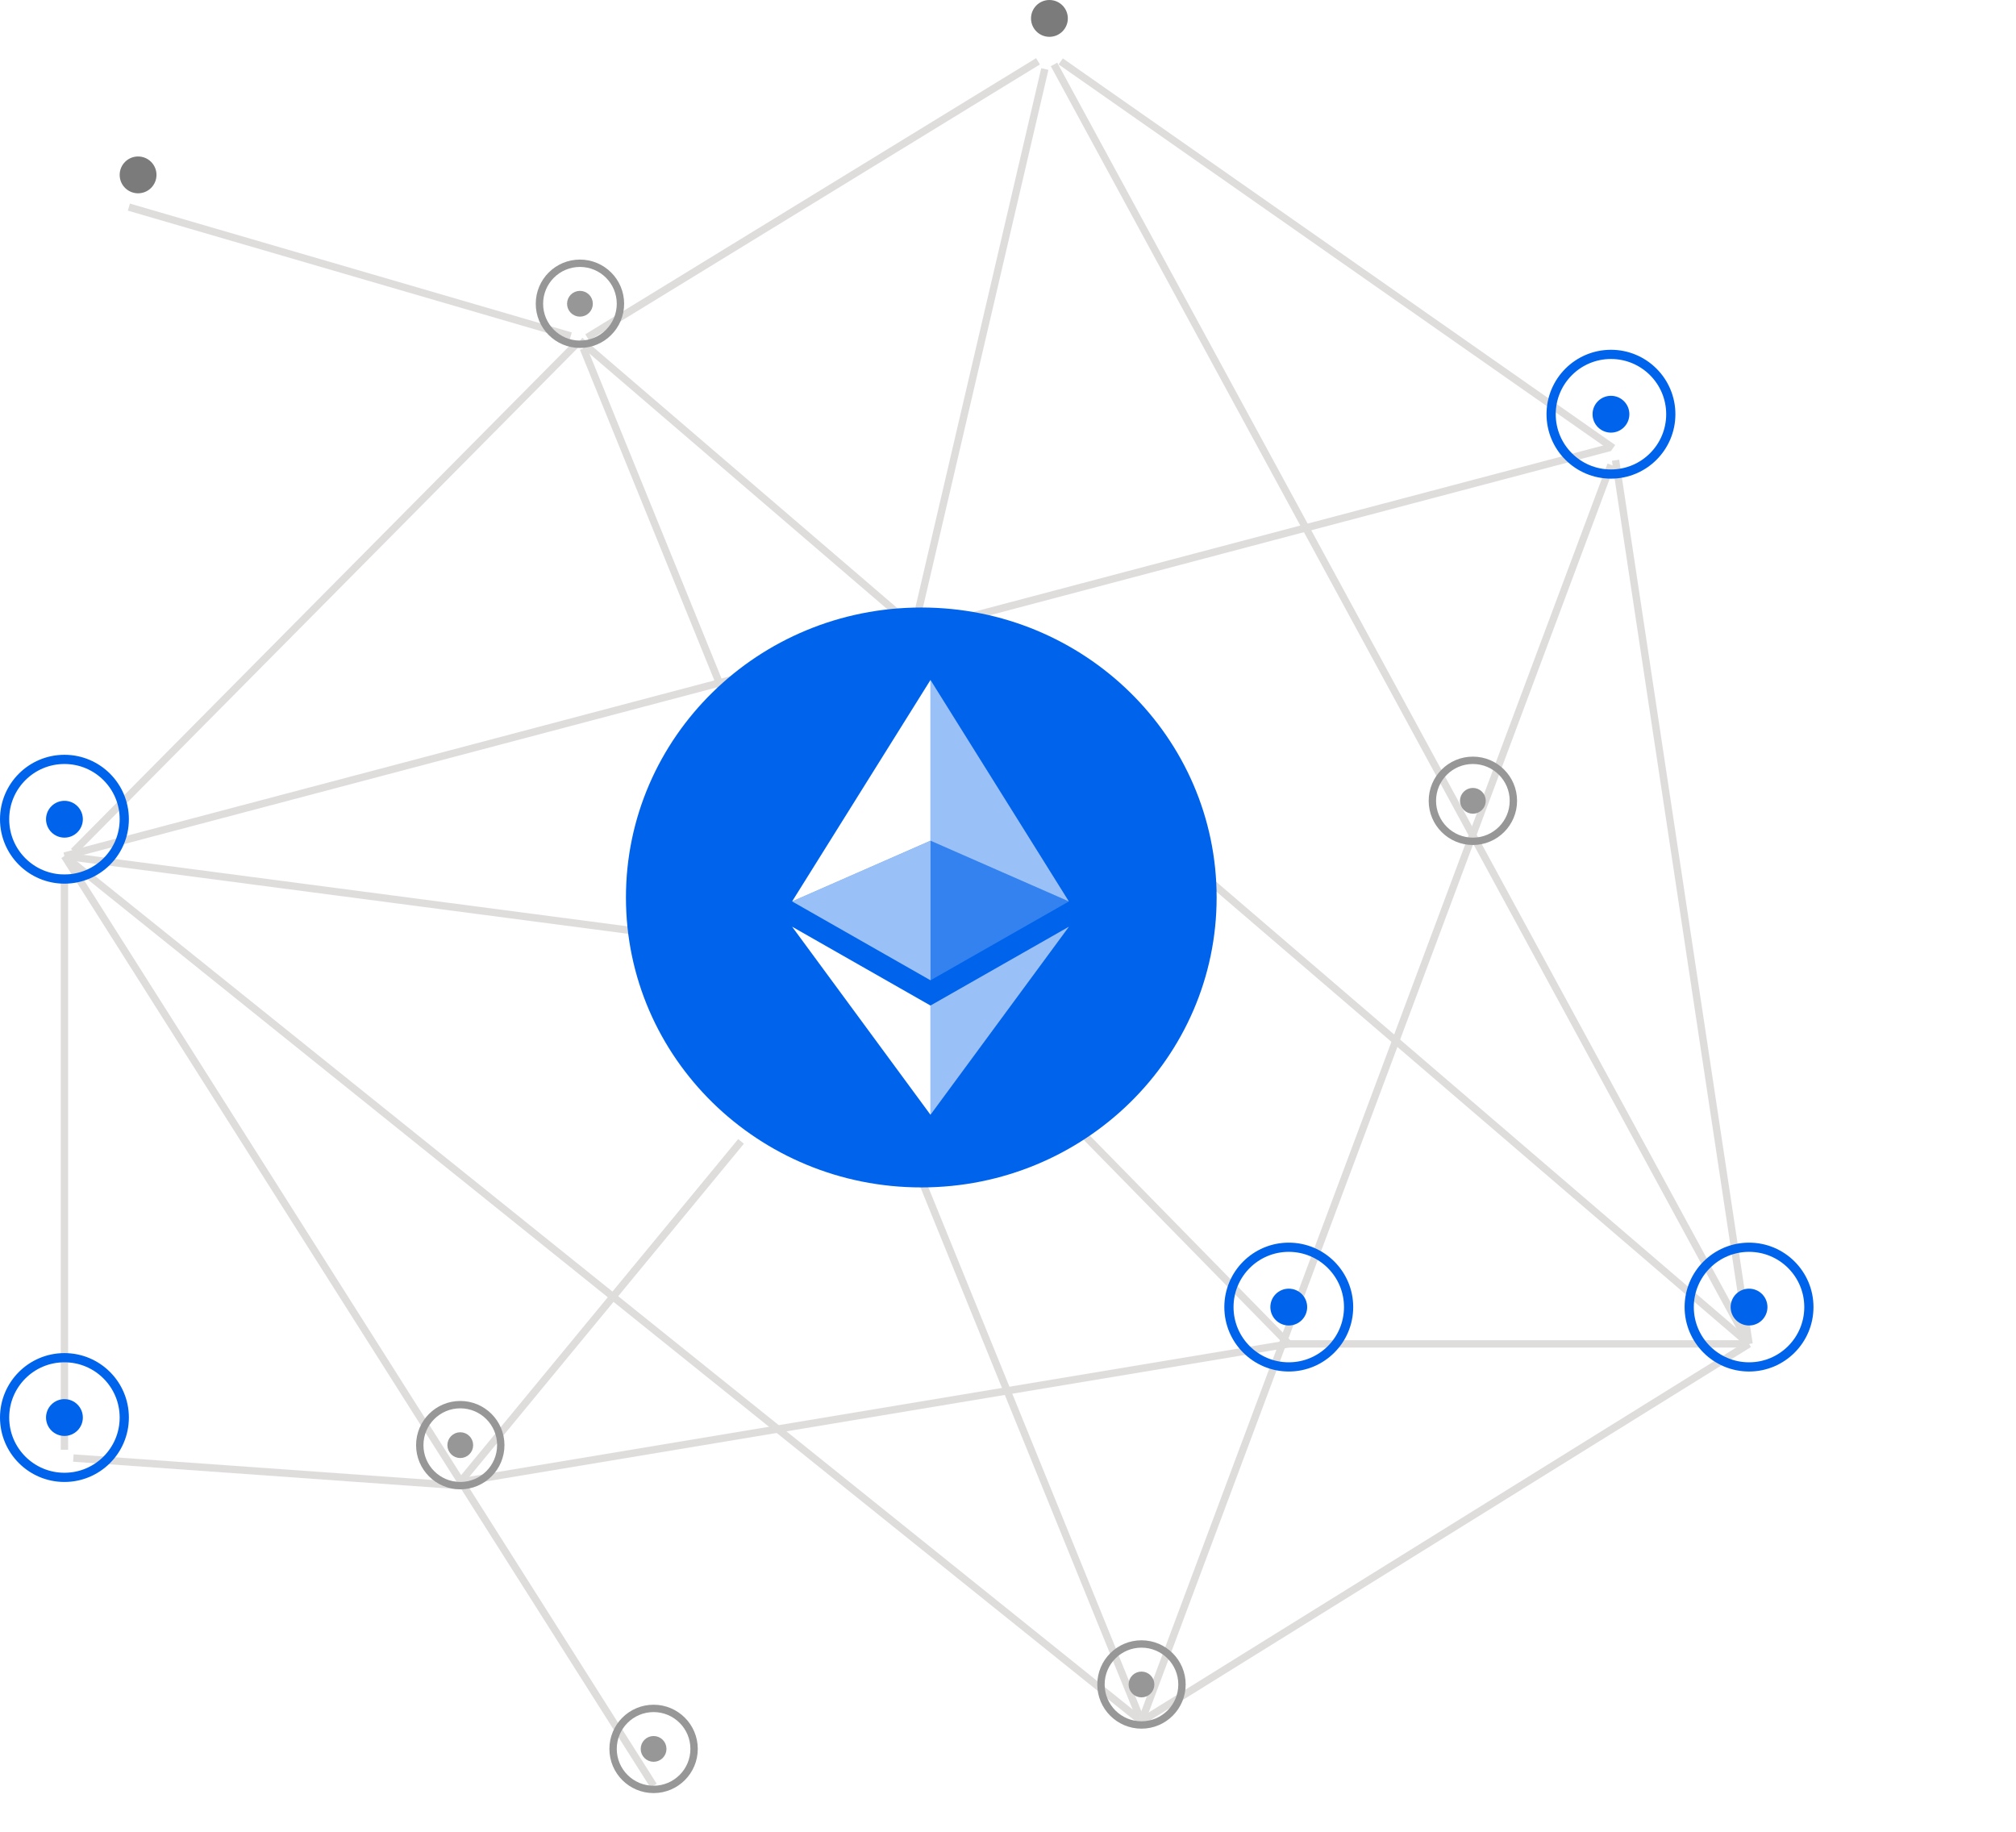 <?xml version="1.0" encoding="UTF-8"?>
<svg fill="none" viewBox="0 0 219 199" xmlns="http://www.w3.org/2000/svg">
<g filter="url(#u)">
<path d="m7 89 167.9-44.387" stroke="#DFDCDC" stroke-width=".8"/>
</g>
<g filter="url(#j)">
<path d="M114.5 3L190 142" stroke="#DFDCDC" stroke-width=".8"/>
</g>
<g filter="url(#h)">
<path d="m7 89 117 94" stroke="#DFDCDC" stroke-width=".8"/>
</g>
<g filter="url(#g)">
<path d="M63.37 33.847L124 183" stroke="#DFDCDC" stroke-width=".8"/>
</g>
<g filter="url(#f)">
<path d="m63 33 127 109" stroke="#DFDCDC" stroke-width=".8"/>
</g>
<g filter="url(#e)">
<path d="m175 46.5-51 136.5" stroke="#DFDCDC" stroke-width=".8"/>
</g>
<g filter="url(#d)">
<line x1="115.23" x2="175.23" y1="2.672" y2="44.672" stroke="#DFDCDC" stroke-width=".8"/>
</g>
<g filter="url(#c)">
<path d="m190 142-66 41" stroke="#DFDCDC" stroke-width=".8"/>
</g>
<g filter="url(#b)">
<path d="m8 88.5 54.5-55" stroke="#DFDCDC" stroke-width=".8"/>
</g>
<g filter="url(#a)">
<line x1="63.791" x2="112.76" y1="32.659" y2="2.659" stroke="#DFDCDC" stroke-width=".8"/>
</g>
<g filter="url(#t)">
<path d="m99.5 63.5 14-60" stroke="#DFDCDC" stroke-width=".8"/>
</g>
<g filter="url(#s)">
<path d="m7 153.5-2e-5 -62.5" stroke="#DFDCDC" stroke-width=".8"/>
</g>
<g filter="url(#r)">
<path d="m140 142-24-24.5" stroke="#DFDCDC" stroke-width=".8"/>
</g>
<g filter="url(#q)">
<path d="m190 142h-50" stroke="#DFDCDC" stroke-width=".8"/>
</g>
<g filter="url(#p)">
<path d="m62 32.5-48-14" stroke="#DFDCDC" stroke-width=".8"/>
</g>
<g filter="url(#o)">
<path d="m71 190-64-101" stroke="#DFDCDC" stroke-width=".8"/>
</g>
<g filter="url(#n)">
<path d="m190 142-14.5-96" stroke="#DFDCDC" stroke-width=".8"/>
</g>
<g filter="url(#m)">
<path d="M83.393 99.04L7 89" stroke="#DFDCDC" stroke-width=".8"/>
</g>
<g filter="url(#l)">
<path d="m140 142-90 15" stroke="#DFDCDC" stroke-width=".8"/>
</g>
<g filter="url(#k)">
<path d="m80.5 120-30.5 37" stroke="#DFDCDC" stroke-width=".8"/>
</g>
<g filter="url(#i)">
<line x1="49.972" x2="7.971" y1="157.4" y2="154.4" stroke="#DFDCDC" stroke-width=".8"/>
</g>
<circle cx="175" cy="45" r="6.5" stroke="#0063EC"/>
<circle cx="175" cy="45" r="1.6" fill="#0063EC" stroke="#0063EC" stroke-width=".8"/>
<circle cx="7" cy="89" r="6.5" stroke="#0063EC"/>
<circle cx="7" cy="89" r="1.6" fill="#0063EC" stroke="#0063EC" stroke-width=".8"/>
<circle cx="7" cy="154" r="6.5" stroke="#0063EC"/>
<circle cx="7" cy="154" r="1.6" fill="#0063EC" stroke="#0063EC" stroke-width=".8"/>
<circle cx="190" cy="142" r="6.5" stroke="#0063EC"/>
<circle cx="190" cy="142" r="1.6" fill="#0063EC" stroke="#0063EC" stroke-width=".8"/>
<circle cx="140" cy="142" r="6.5" stroke="#0063EC"/>
<circle cx="140" cy="142" r="1.6" fill="#0063EC" stroke="#0063EC" stroke-width=".8"/>
<path d="m100.08 129c17.719 0 32.084-14.103 32.084-31.5s-14.365-31.5-32.084-31.5c-17.719 0-32.083 14.103-32.083 31.5s14.364 31.5 32.083 31.5z" fill="#0063EC"/>
<path d="m101.08 73.871v17.464l15.033 6.596-15.033-24.06z" fill="#fff" fill-opacity=".602"/>
<path d="m101.08 73.871-15.033 24.06 15.033-6.596v-17.464z" fill="#fff"/>
<path d="m101.08 109.24v11.867l15.042-20.435-15.042 8.568z" fill="#fff" fill-opacity=".602"/>
<path d="m101.08 121.11v-11.867l-15.033-8.568 15.033 20.435z" fill="#fff"/>
<path d="m101.08 106.5 15.033-8.568-15.033-6.596v15.164z" fill="#fff" fill-opacity=".2"/>
<path d="m86.05 97.931 15.033 8.568v-15.164l-15.033 6.596z" fill="#fff" fill-opacity=".602"/>
<circle cx="63" cy="33" r="4.4" stroke="#979797" stroke-width=".8"/>
<circle cx="63" cy="33" r="1" fill="#979797" stroke="#979797" stroke-width=".8"/>
<circle cx="50" cy="157" r="4.4" stroke="#979797" stroke-width=".8"/>
<circle cx="50" cy="157" r="1" fill="#979797" stroke="#979797" stroke-width=".8"/>
<circle cx="71" cy="190" r="4.4" stroke="#979797" stroke-width=".8"/>
<circle cx="71" cy="190" r="1" fill="#979797" stroke="#979797" stroke-width=".8"/>
<circle cx="124" cy="183" r="4.4" stroke="#979797" stroke-width=".8"/>
<circle cx="124" cy="183" r="1" fill="#979797" stroke="#979797" stroke-width=".8"/>
<circle cx="160" cy="87" r="4.4" stroke="#979797" stroke-width=".8"/>
<circle cx="160" cy="87" r="1" fill="#979797" stroke="#979797" stroke-width=".8"/>
<circle cx="114" cy="2" r="1.6" fill="#7B7B7B" stroke="#7B7B7B" stroke-width=".8"/>
<circle cx="15" cy="19" r="1.6" fill="#7B7B7B" stroke="#7B7B7B" stroke-width=".8"/>
<defs>
<filter id="u" x="2.898" y="44.226" width="176.1" height="53.161" color-interpolation-filters="sRGB" filterUnits="userSpaceOnUse">
<feFlood flood-opacity="0" result="BackgroundImageFix"/>
<feColorMatrix in="SourceAlpha" result="hardAlpha" values="0 0 0 0 0 0 0 0 0 0 0 0 0 0 0 0 0 0 127 0"/>
<feOffset dy="4"/>
<feGaussianBlur stdDeviation="2"/>
<feComposite in2="hardAlpha" operator="out"/>
<feColorMatrix values="0 0 0 0 0 0 0 0 0 0 0 0 0 0 0 0 0 0 0.25 0"/>
<feBlend in2="BackgroundImageFix" result="effect1_dropShadow_57_200"/>
<feBlend in="SourceGraphic" in2="effect1_dropShadow_57_200" result="shape"/>
</filter>
<filter id="j" x="110.15" y="2.809" width="84.203" height="147.38" color-interpolation-filters="sRGB" filterUnits="userSpaceOnUse">
<feFlood flood-opacity="0" result="BackgroundImageFix"/>
<feColorMatrix in="SourceAlpha" result="hardAlpha" values="0 0 0 0 0 0 0 0 0 0 0 0 0 0 0 0 0 0 127 0"/>
<feOffset dy="4"/>
<feGaussianBlur stdDeviation="2"/>
<feComposite in2="hardAlpha" operator="out"/>
<feColorMatrix values="0 0 0 0 0 0 0 0 0 0 0 0 0 0 0 0 0 0 0.25 0"/>
<feBlend in2="BackgroundImageFix" result="effect1_dropShadow_57_200"/>
<feBlend in="SourceGraphic" in2="effect1_dropShadow_57_200" result="shape"/>
</filter>
<filter id="h" x="2.749" y="88.688" width="125.5" height="102.62" color-interpolation-filters="sRGB" filterUnits="userSpaceOnUse">
<feFlood flood-opacity="0" result="BackgroundImageFix"/>
<feColorMatrix in="SourceAlpha" result="hardAlpha" values="0 0 0 0 0 0 0 0 0 0 0 0 0 0 0 0 0 0 127 0"/>
<feOffset dy="4"/>
<feGaussianBlur stdDeviation="2"/>
<feComposite in2="hardAlpha" operator="out"/>
<feColorMatrix values="0 0 0 0 0 0 0 0 0 0 0 0 0 0 0 0 0 0 0.25 0"/>
<feBlend in2="BackgroundImageFix" result="effect1_dropShadow_57_200"/>
<feBlend in="SourceGraphic" in2="effect1_dropShadow_57_200" result="shape"/>
</filter>
<filter id="g" x="58.999" y="33.696" width="69.372" height="157.45" color-interpolation-filters="sRGB" filterUnits="userSpaceOnUse">
<feFlood flood-opacity="0" result="BackgroundImageFix"/>
<feColorMatrix in="SourceAlpha" result="hardAlpha" values="0 0 0 0 0 0 0 0 0 0 0 0 0 0 0 0 0 0 127 0"/>
<feOffset dy="4"/>
<feGaussianBlur stdDeviation="2"/>
<feComposite in2="hardAlpha" operator="out"/>
<feColorMatrix values="0 0 0 0 0 0 0 0 0 0 0 0 0 0 0 0 0 0 0.25 0"/>
<feBlend in2="BackgroundImageFix" result="effect1_dropShadow_57_200"/>
<feBlend in="SourceGraphic" in2="effect1_dropShadow_57_200" result="shape"/>
</filter>
<filter id="f" x="58.74" y="32.696" width="135.52" height="117.61" color-interpolation-filters="sRGB" filterUnits="userSpaceOnUse">
<feFlood flood-opacity="0" result="BackgroundImageFix"/>
<feColorMatrix in="SourceAlpha" result="hardAlpha" values="0 0 0 0 0 0 0 0 0 0 0 0 0 0 0 0 0 0 127 0"/>
<feOffset dy="4"/>
<feGaussianBlur stdDeviation="2"/>
<feComposite in2="hardAlpha" operator="out"/>
<feColorMatrix values="0 0 0 0 0 0 0 0 0 0 0 0 0 0 0 0 0 0 0.25 0"/>
<feBlend in2="BackgroundImageFix" result="effect1_dropShadow_57_200"/>
<feBlend in="SourceGraphic" in2="effect1_dropShadow_57_200" result="shape"/>
</filter>
<filter id="e" x="119.62" y="46.36" width="59.749" height="144.78" color-interpolation-filters="sRGB" filterUnits="userSpaceOnUse">
<feFlood flood-opacity="0" result="BackgroundImageFix"/>
<feColorMatrix in="SourceAlpha" result="hardAlpha" values="0 0 0 0 0 0 0 0 0 0 0 0 0 0 0 0 0 0 127 0"/>
<feOffset dy="4"/>
<feGaussianBlur stdDeviation="2"/>
<feComposite in2="hardAlpha" operator="out"/>
<feColorMatrix values="0 0 0 0 0 0 0 0 0 0 0 0 0 0 0 0 0 0 0.25 0"/>
<feBlend in2="BackgroundImageFix" result="effect1_dropShadow_57_200"/>
<feBlend in="SourceGraphic" in2="effect1_dropShadow_57_200" result="shape"/>
</filter>
<filter id="d" x="111" y="2.345" width="68.459" height="50.655" color-interpolation-filters="sRGB" filterUnits="userSpaceOnUse">
<feFlood flood-opacity="0" result="BackgroundImageFix"/>
<feColorMatrix in="SourceAlpha" result="hardAlpha" values="0 0 0 0 0 0 0 0 0 0 0 0 0 0 0 0 0 0 127 0"/>
<feOffset dy="4"/>
<feGaussianBlur stdDeviation="2"/>
<feComposite in2="hardAlpha" operator="out"/>
<feColorMatrix values="0 0 0 0 0 0 0 0 0 0 0 0 0 0 0 0 0 0 0.25 0"/>
<feBlend in2="BackgroundImageFix" result="effect1_dropShadow_57_200"/>
<feBlend in="SourceGraphic" in2="effect1_dropShadow_57_200" result="shape"/>
</filter>
<filter id="c" x="119.79" y="141.66" width="74.422" height="49.68" color-interpolation-filters="sRGB" filterUnits="userSpaceOnUse">
<feFlood flood-opacity="0" result="BackgroundImageFix"/>
<feColorMatrix in="SourceAlpha" result="hardAlpha" values="0 0 0 0 0 0 0 0 0 0 0 0 0 0 0 0 0 0 127 0"/>
<feOffset dy="4"/>
<feGaussianBlur stdDeviation="2"/>
<feComposite in2="hardAlpha" operator="out"/>
<feColorMatrix values="0 0 0 0 0 0 0 0 0 0 0 0 0 0 0 0 0 0 0.25 0"/>
<feBlend in2="BackgroundImageFix" result="effect1_dropShadow_57_200"/>
<feBlend in="SourceGraphic" in2="effect1_dropShadow_57_200" result="shape"/>
</filter>
<filter id="b" x="3.716" y="33.218" width="63.068" height="63.563" color-interpolation-filters="sRGB" filterUnits="userSpaceOnUse">
<feFlood flood-opacity="0" result="BackgroundImageFix"/>
<feColorMatrix in="SourceAlpha" result="hardAlpha" values="0 0 0 0 0 0 0 0 0 0 0 0 0 0 0 0 0 0 127 0"/>
<feOffset dy="4"/>
<feGaussianBlur stdDeviation="2"/>
<feComposite in2="hardAlpha" operator="out"/>
<feColorMatrix values="0 0 0 0 0 0 0 0 0 0 0 0 0 0 0 0 0 0 0.25 0"/>
<feBlend in2="BackgroundImageFix" result="effect1_dropShadow_57_200"/>
<feBlend in="SourceGraphic" in2="effect1_dropShadow_57_200" result="shape"/>
</filter>
<filter id="a" x="59.582" y="2.318" width="57.388" height="38.682" color-interpolation-filters="sRGB" filterUnits="userSpaceOnUse">
<feFlood flood-opacity="0" result="BackgroundImageFix"/>
<feColorMatrix in="SourceAlpha" result="hardAlpha" values="0 0 0 0 0 0 0 0 0 0 0 0 0 0 0 0 0 0 127 0"/>
<feOffset dy="4"/>
<feGaussianBlur stdDeviation="2"/>
<feComposite in2="hardAlpha" operator="out"/>
<feColorMatrix values="0 0 0 0 0 0 0 0 0 0 0 0 0 0 0 0 0 0 0.25 0"/>
<feBlend in2="BackgroundImageFix" result="effect1_dropShadow_57_200"/>
<feBlend in="SourceGraphic" in2="effect1_dropShadow_57_200" result="shape"/>
</filter>
<filter id="t" x="95.11" y="3.409" width="22.779" height="68.182" color-interpolation-filters="sRGB" filterUnits="userSpaceOnUse">
<feFlood flood-opacity="0" result="BackgroundImageFix"/>
<feColorMatrix in="SourceAlpha" result="hardAlpha" values="0 0 0 0 0 0 0 0 0 0 0 0 0 0 0 0 0 0 127 0"/>
<feOffset dy="4"/>
<feGaussianBlur stdDeviation="2"/>
<feComposite in2="hardAlpha" operator="out"/>
<feColorMatrix values="0 0 0 0 0 0 0 0 0 0 0 0 0 0 0 0 0 0 0.25 0"/>
<feBlend in2="BackgroundImageFix" result="effect1_dropShadow_57_200"/>
<feBlend in="SourceGraphic" in2="effect1_dropShadow_57_200" result="shape"/>
</filter>
<filter id="s" x="2.6" y="91" width="8.8" height="70.5" color-interpolation-filters="sRGB" filterUnits="userSpaceOnUse">
<feFlood flood-opacity="0" result="BackgroundImageFix"/>
<feColorMatrix in="SourceAlpha" result="hardAlpha" values="0 0 0 0 0 0 0 0 0 0 0 0 0 0 0 0 0 0 127 0"/>
<feOffset dy="4"/>
<feGaussianBlur stdDeviation="2"/>
<feComposite in2="hardAlpha" operator="out"/>
<feColorMatrix values="0 0 0 0 0 0 0 0 0 0 0 0 0 0 0 0 0 0 0.25 0"/>
<feBlend in2="BackgroundImageFix" result="effect1_dropShadow_57_200"/>
<feBlend in="SourceGraphic" in2="effect1_dropShadow_57_200" result="shape"/>
</filter>
<filter id="r" x="111.71" y="117.22" width="32.572" height="33.06" color-interpolation-filters="sRGB" filterUnits="userSpaceOnUse">
<feFlood flood-opacity="0" result="BackgroundImageFix"/>
<feColorMatrix in="SourceAlpha" result="hardAlpha" values="0 0 0 0 0 0 0 0 0 0 0 0 0 0 0 0 0 0 127 0"/>
<feOffset dy="4"/>
<feGaussianBlur stdDeviation="2"/>
<feComposite in2="hardAlpha" operator="out"/>
<feColorMatrix values="0 0 0 0 0 0 0 0 0 0 0 0 0 0 0 0 0 0 0.25 0"/>
<feBlend in2="BackgroundImageFix" result="effect1_dropShadow_57_200"/>
<feBlend in="SourceGraphic" in2="effect1_dropShadow_57_200" result="shape"/>
</filter>
<filter id="q" x="136" y="141.6" width="58" height="8.8" color-interpolation-filters="sRGB" filterUnits="userSpaceOnUse">
<feFlood flood-opacity="0" result="BackgroundImageFix"/>
<feColorMatrix in="SourceAlpha" result="hardAlpha" values="0 0 0 0 0 0 0 0 0 0 0 0 0 0 0 0 0 0 127 0"/>
<feOffset dy="4"/>
<feGaussianBlur stdDeviation="2"/>
<feComposite in2="hardAlpha" operator="out"/>
<feColorMatrix values="0 0 0 0 0 0 0 0 0 0 0 0 0 0 0 0 0 0 0.25 0"/>
<feBlend in2="BackgroundImageFix" result="effect1_dropShadow_57_200"/>
<feBlend in="SourceGraphic" in2="effect1_dropShadow_57_200" result="shape"/>
</filter>
<filter id="p" x="9.888" y="18.116" width="56.224" height="22.768" color-interpolation-filters="sRGB" filterUnits="userSpaceOnUse">
<feFlood flood-opacity="0" result="BackgroundImageFix"/>
<feColorMatrix in="SourceAlpha" result="hardAlpha" values="0 0 0 0 0 0 0 0 0 0 0 0 0 0 0 0 0 0 127 0"/>
<feOffset dy="4"/>
<feGaussianBlur stdDeviation="2"/>
<feComposite in2="hardAlpha" operator="out"/>
<feColorMatrix values="0 0 0 0 0 0 0 0 0 0 0 0 0 0 0 0 0 0 0.25 0"/>
<feBlend in2="BackgroundImageFix" result="effect1_dropShadow_57_200"/>
<feBlend in="SourceGraphic" in2="effect1_dropShadow_57_200" result="shape"/>
</filter>
<filter id="o" x="2.662" y="88.786" width="72.676" height="109.43" color-interpolation-filters="sRGB" filterUnits="userSpaceOnUse">
<feFlood flood-opacity="0" result="BackgroundImageFix"/>
<feColorMatrix in="SourceAlpha" result="hardAlpha" values="0 0 0 0 0 0 0 0 0 0 0 0 0 0 0 0 0 0 127 0"/>
<feOffset dy="4"/>
<feGaussianBlur stdDeviation="2"/>
<feComposite in2="hardAlpha" operator="out"/>
<feColorMatrix values="0 0 0 0 0 0 0 0 0 0 0 0 0 0 0 0 0 0 0.25 0"/>
<feBlend in2="BackgroundImageFix" result="effect1_dropShadow_57_200"/>
<feBlend in="SourceGraphic" in2="effect1_dropShadow_57_200" result="shape"/>
</filter>
<filter id="n" x="171.1" y="45.94" width="23.291" height="104.12" color-interpolation-filters="sRGB" filterUnits="userSpaceOnUse">
<feFlood flood-opacity="0" result="BackgroundImageFix"/>
<feColorMatrix in="SourceAlpha" result="hardAlpha" values="0 0 0 0 0 0 0 0 0 0 0 0 0 0 0 0 0 0 127 0"/>
<feOffset dy="4"/>
<feGaussianBlur stdDeviation="2"/>
<feComposite in2="hardAlpha" operator="out"/>
<feColorMatrix values="0 0 0 0 0 0 0 0 0 0 0 0 0 0 0 0 0 0 0.25 0"/>
<feBlend in2="BackgroundImageFix" result="effect1_dropShadow_57_200"/>
<feBlend in="SourceGraphic" in2="effect1_dropShadow_57_200" result="shape"/>
</filter>
<filter id="m" x="2.948" y="88.604" width="84.498" height="18.833" color-interpolation-filters="sRGB" filterUnits="userSpaceOnUse">
<feFlood flood-opacity="0" result="BackgroundImageFix"/>
<feColorMatrix in="SourceAlpha" result="hardAlpha" values="0 0 0 0 0 0 0 0 0 0 0 0 0 0 0 0 0 0 127 0"/>
<feOffset dy="4"/>
<feGaussianBlur stdDeviation="2"/>
<feComposite in2="hardAlpha" operator="out"/>
<feColorMatrix values="0 0 0 0 0 0 0 0 0 0 0 0 0 0 0 0 0 0 0.25 0"/>
<feBlend in2="BackgroundImageFix" result="effect1_dropShadow_57_200"/>
<feBlend in="SourceGraphic" in2="effect1_dropShadow_57_200" result="shape"/>
</filter>
<filter id="l" x="45.934" y="141.6" width="98.132" height="23.789" color-interpolation-filters="sRGB" filterUnits="userSpaceOnUse">
<feFlood flood-opacity="0" result="BackgroundImageFix"/>
<feColorMatrix in="SourceAlpha" result="hardAlpha" values="0 0 0 0 0 0 0 0 0 0 0 0 0 0 0 0 0 0 127 0"/>
<feOffset dy="4"/>
<feGaussianBlur stdDeviation="2"/>
<feComposite in2="hardAlpha" operator="out"/>
<feColorMatrix values="0 0 0 0 0 0 0 0 0 0 0 0 0 0 0 0 0 0 0.25 0"/>
<feBlend in2="BackgroundImageFix" result="effect1_dropShadow_57_200"/>
<feBlend in="SourceGraphic" in2="effect1_dropShadow_57_200" result="shape"/>
</filter>
<filter id="k" x="45.691" y="119.75" width="39.117" height="45.509" color-interpolation-filters="sRGB" filterUnits="userSpaceOnUse">
<feFlood flood-opacity="0" result="BackgroundImageFix"/>
<feColorMatrix in="SourceAlpha" result="hardAlpha" values="0 0 0 0 0 0 0 0 0 0 0 0 0 0 0 0 0 0 127 0"/>
<feOffset dy="4"/>
<feGaussianBlur stdDeviation="2"/>
<feComposite in2="hardAlpha" operator="out"/>
<feColorMatrix values="0 0 0 0 0 0 0 0 0 0 0 0 0 0 0 0 0 0 0.25 0"/>
<feBlend in2="BackgroundImageFix" result="effect1_dropShadow_57_200"/>
<feBlend in="SourceGraphic" in2="effect1_dropShadow_57_200" result="shape"/>
</filter>
<filter id="i" x="3.943" y="154" width="50.057" height="11.798" color-interpolation-filters="sRGB" filterUnits="userSpaceOnUse">
<feFlood flood-opacity="0" result="BackgroundImageFix"/>
<feColorMatrix in="SourceAlpha" result="hardAlpha" values="0 0 0 0 0 0 0 0 0 0 0 0 0 0 0 0 0 0 127 0"/>
<feOffset dy="4"/>
<feGaussianBlur stdDeviation="2"/>
<feComposite in2="hardAlpha" operator="out"/>
<feColorMatrix values="0 0 0 0 0 0 0 0 0 0 0 0 0 0 0 0 0 0 0.25 0"/>
<feBlend in2="BackgroundImageFix" result="effect1_dropShadow_57_200"/>
<feBlend in="SourceGraphic" in2="effect1_dropShadow_57_200" result="shape"/>
</filter>
</defs>
</svg>
